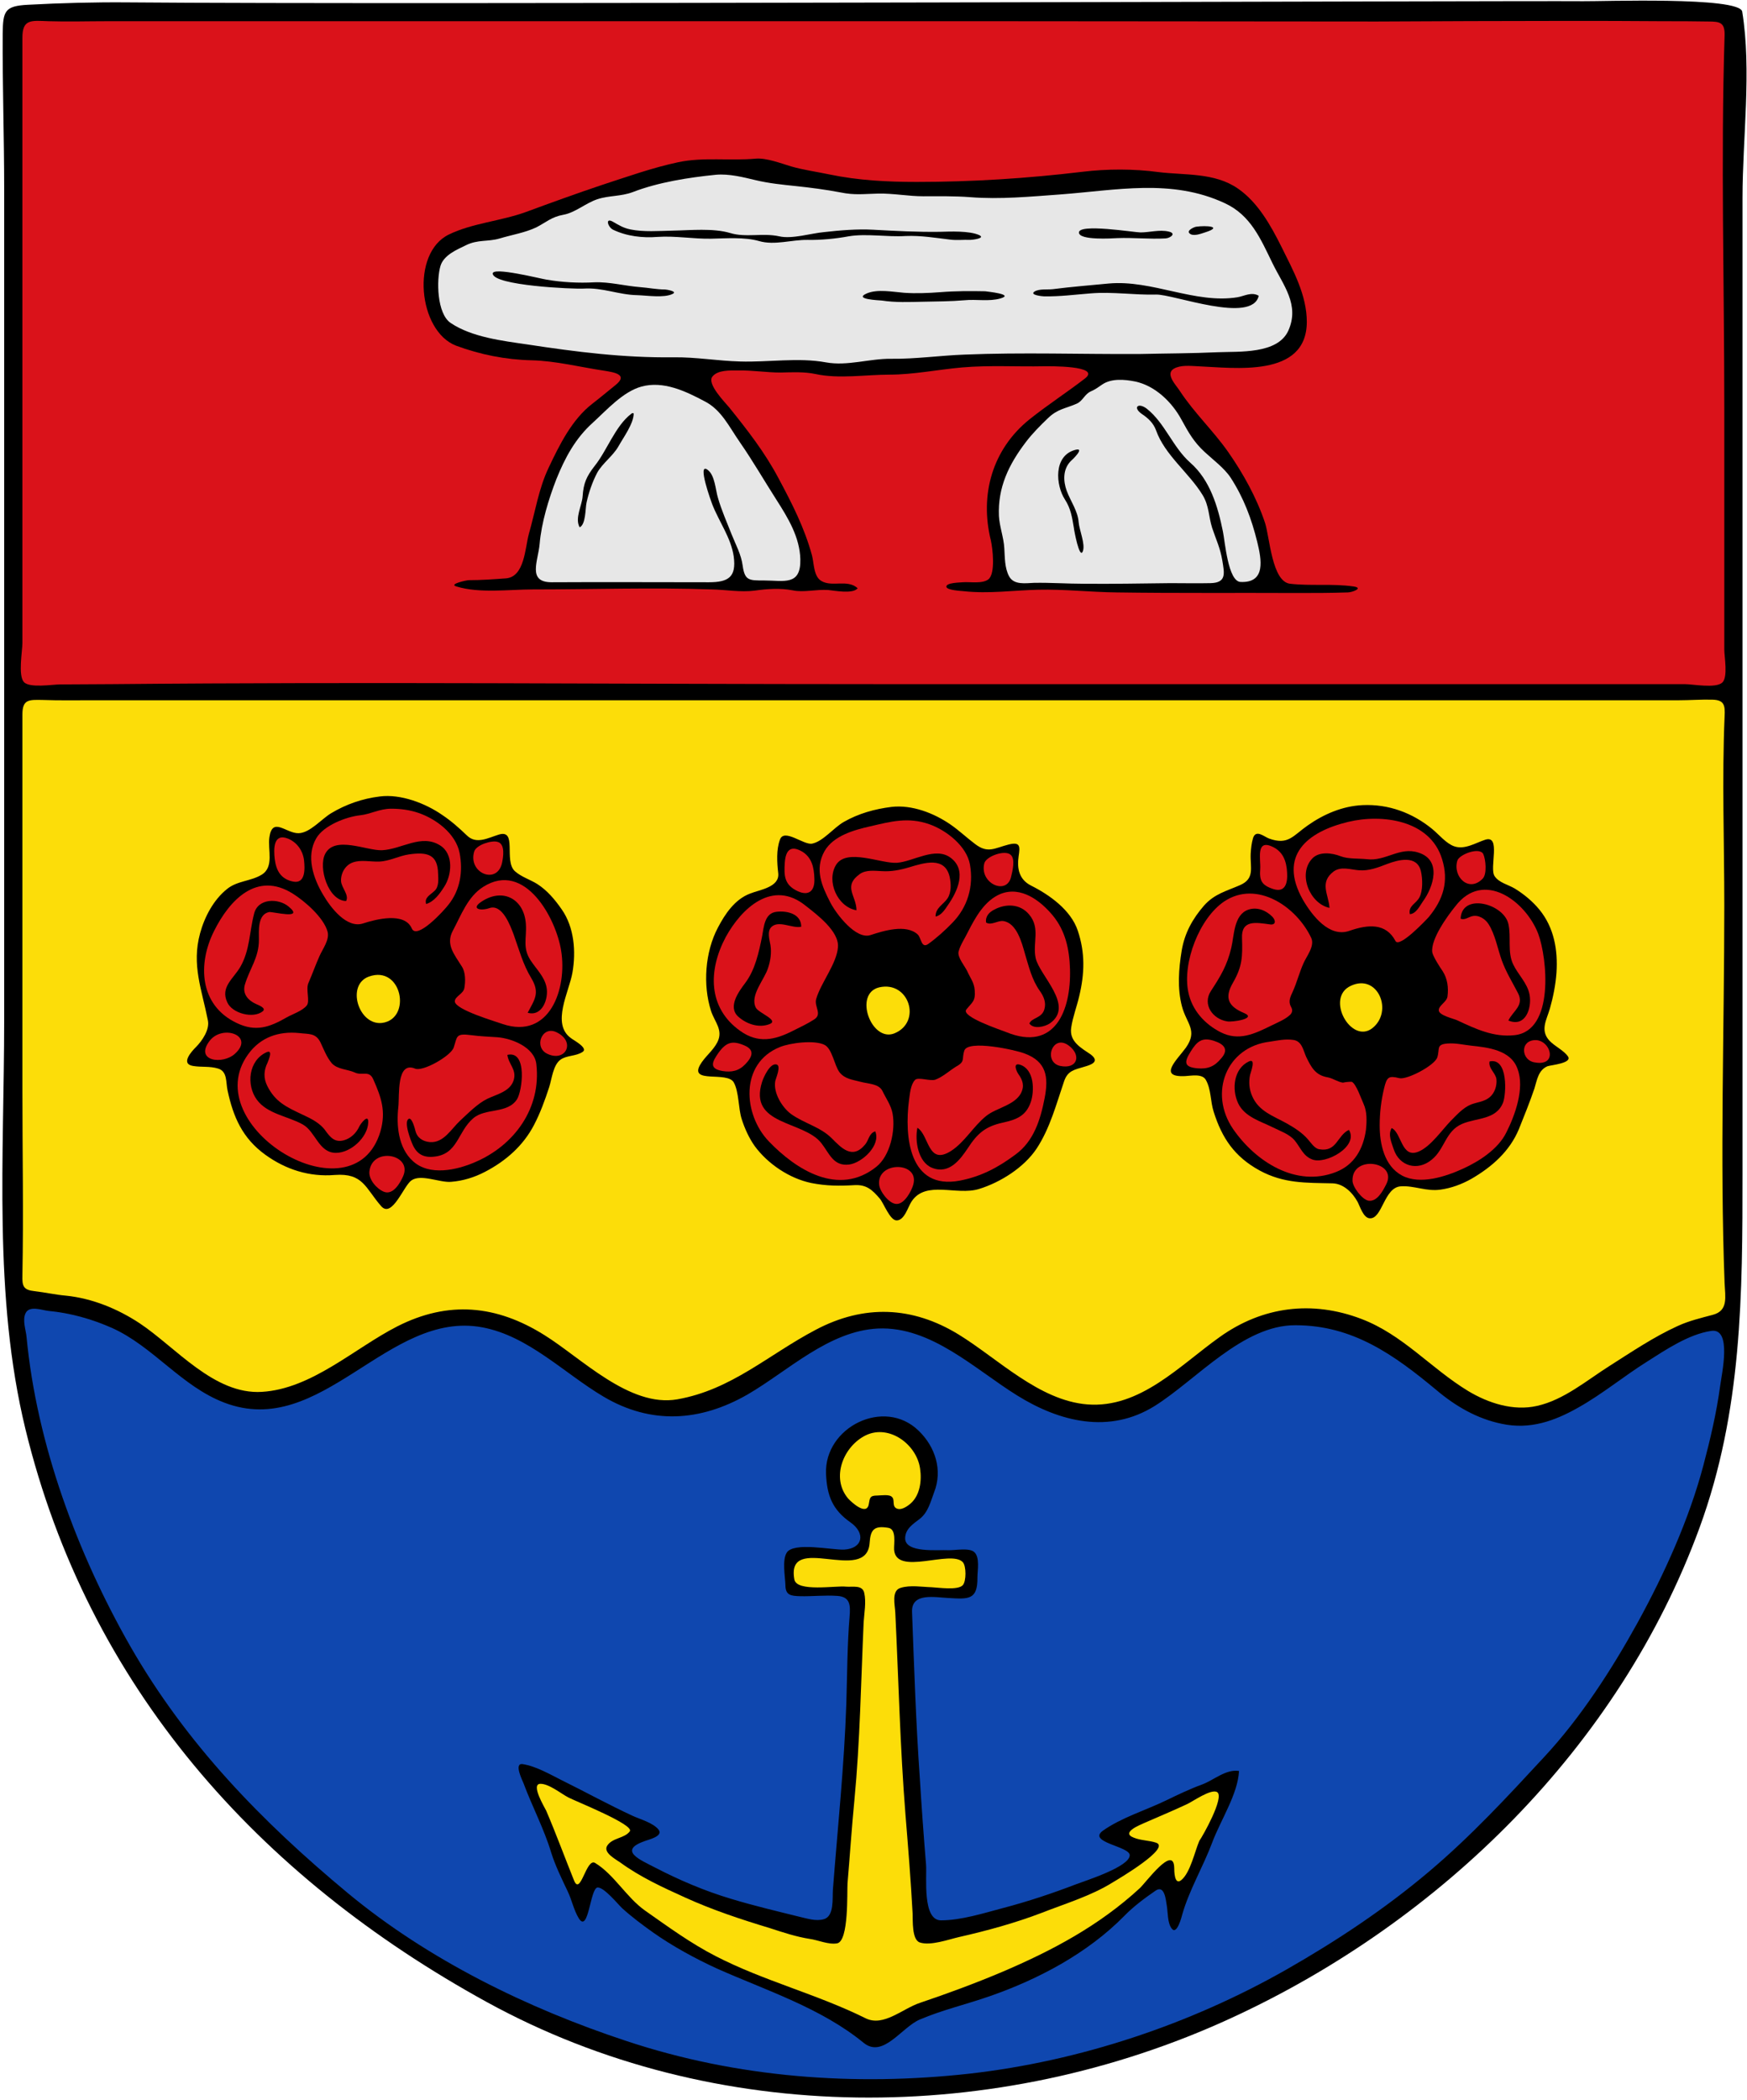 <?xml version="1.0" encoding="utf-8"?>
<!-- Generator: Adobe Illustrator 13.0.0, SVG Export Plug-In . SVG Version: 6.00 Build 14948)  -->
<!DOCTYPE svg PUBLIC "-//W3C//DTD SVG 1.1//EN" "http://www.w3.org/Graphics/SVG/1.1/DTD/svg11.dtd">
<svg version="1.1" id="Layer_1" xmlns="http://www.w3.org/2000/svg" xmlns:xlink="http://www.w3.org/1999/xlink" x="0px" y="0px"
	 width="585px" height="703px" viewBox="-0.8 -0.2 585 703" enable-background="new -0.8 -0.2 585 703" xml:space="preserve">
<g>
	<g>
		<defs>
			<path id="SVGID_1_" d="M582.6,3.7c-0.8-5.1-47.5-3.4-53.3-3.5C505.199,0,135,1.4,42.2,0.6C30.9,0.5,19.7,0.8,8.5,1.4
				C0.8,1.8,0.2,3.5,0.1,11C0,28.3,0.6,45.7,0.6,63c0,45.6,0,91.1,0,136.7c0,47.2,0,94.3,0,141.5C0.6,386.7-3.1,433.6,7.7,478.1
				C28.7,564.4,85.6,627.9,162.3,670c76.4,41.9,170.8,41.4,249.2,5.3c70.199-32.3,130-90.899,156.8-164.1
				c14.3-39.101,14.399-78,14.399-119.101c0-47.2,0-94.399,0-141.6c0-41.2,0-82.3,0-123.5c0-20.3,0-40.7,0-61
				C582.699,46,585.8,23.4,582.6,3.7"/>
		</defs>
		<clipPath id="SVGID_2_">
			<use xlink:href="#SVGID_1_"  overflow="visible"/>
		</clipPath>
		<g id="_x3C_Gruppe_x3E__Schwarz_1_" clip-path="url(#SVGID_2_)">
			<path d="M582.6,3.7c-0.8-5.1-47.5-3.4-53.3-3.5C505.199,0,135,1.4,42.2,0.6C30.9,0.5,19.7,0.8,8.5,1.4C0.8,1.8,0.2,3.5,0.1,11
				C0,28.3,0.6,45.7,0.6,63c0,45.6,0,91.1,0,136.7c0,47.2,0,94.3,0,141.5C0.6,386.7-3.1,433.6,7.7,478.1
				C28.7,564.4,85.6,627.9,162.3,670c76.4,41.9,170.8,41.4,249.2,5.3c70.199-32.3,130-90.899,156.8-164.1
				c14.3-39.101,14.399-78,14.399-119.101c0-47.2,0-94.399,0-141.6c0-41.2,0-82.3,0-123.5c0-20.3,0-40.7,0-61
				C582.699,46,585.8,23.4,582.6,3.7"/>
		</g>
	</g>
	<g>
		<defs>
			<path id="SVGID_3_" d="M582.6,3.7c-0.8-5.1-47.5-3.4-53.3-3.5C505.199,0,135,1.4,42.2,0.6C30.9,0.5,19.7,0.8,8.5,1.4
				C0.8,1.8,0.2,3.5,0.1,11C0,28.3,0.6,45.7,0.6,63c0,45.6,0,91.1,0,136.7c0,47.2,0,94.3,0,141.5C0.6,386.7-3.1,433.6,7.7,478.1
				C28.7,564.4,85.6,627.9,162.3,670c76.4,41.9,170.8,41.4,249.2,5.3c70.199-32.3,130-90.899,156.8-164.1
				c14.3-39.101,14.399-78,14.399-119.101c0-47.2,0-94.399,0-141.6c0-41.2,0-82.3,0-123.5c0-20.3,0-40.7,0-61
				C582.699,46,585.8,23.4,582.6,3.7"/>
		</defs>
		<clipPath id="SVGID_4_">
			<use xlink:href="#SVGID_3_"  overflow="visible"/>
		</clipPath>
		<g id="_x3C_Gruppe_x3E__Blau_1_" clip-path="url(#SVGID_4_)">
			<path fill="#0F47AF" d="M572.199,445.3c-7.5,1.101-15.199,6.3-21.5,10.3C542.9,460.5,535.8,466.4,527.8,470.9
				c-8.101,4.6-16.3,7.5-25.7,5.5c-8.3-1.7-15.5-5.9-21.9-11.301c-14.2-11.8-28-21.699-47.2-21.699c-17.6-0.101-33.1,18.199-47.1,27
				c-15.2,9.5-31.8,5.399-46.1-3.5c-14.2-8.801-28.801-23.2-46.601-22.4c-16.5,0.8-30.1,14.2-43.699,22.1
				c-15.9,9.101-32.301,10.101-48.2,0.7c-13.2-7.8-25.101-20.3-40.601-23.2C129,438.2,106.9,481.8,74.3,469.3
				c-14.4-5.5-23.8-18.8-37.601-25c-6.8-3-13.899-5-21.3-5.7c-2-0.199-6.3-1.899-7.6,0.7c-1.2,2.4,0.1,5.7,0.3,8.101
				c3.4,35.8,17,72.399,34.7,103.399c18.8,32.8,44.1,58.8,72.899,82.7c26.9,22.3,60.2,38.6,93.301,49.5
				c37,12.3,76.399,15.2,114.999,10.9c36.9-4.2,73.801-16.5,106.101-34.9c16.8-9.6,32.8-20.2,47.6-32.7
				c14.101-11.899,26.2-25,38.601-38.399c12.199-13.101,22.699-29.4,31.3-45c9-16.4,17.2-34.5,22-52.601
				c2.3-8.7,4.399-17.6,5.6-26.5C575.699,459.8,579.3,444.2,572.199,445.3z M405.1,616.6c-3,8-7.7,15.9-10,24
				c-0.2,0.801-1.8,7-3.5,4.801c-1.5-1.801-1.3-5.601-1.7-7.801c-0.3-1.699-0.7-7.1-3.8-4.899c-3.5,2.399-7.4,5.3-10.4,8.399
				C363.4,653.6,347,662.3,330.6,668c-7.7,2.7-15.9,4.6-23.4,7.8c-6.1,2.601-12.3,13.101-18.8,7.8
				C274.1,671.9,255.8,666.1,239.2,658.7c-7.2-3.3-14.9-7.5-21.4-12.101c-3.5-2.5-7-5.1-10.2-8c-1.5-1.399-6.1-7.1-8.3-7
				c-2.5,0.2-3,15.601-6.3,10.301c-1.7-2.801-2.3-6.101-3.7-9c-1.9-4-4.2-8.7-5.5-12.9c-2.4-8-6.4-15.5-9.3-23.3
				c-0.4-1-3.3-6.8-0.3-6.4c4.5,0.7,9.1,3.4,13.1,5.4c7.9,3.899,15.7,8.2,23.7,11.899c2.6,1.2,6.8,2.301,8.7,4.601
				c1.8,2.3-3.5,3.399-4.7,3.899c-9,3.2-1.3,6.301,3.7,8.9c8.1,4.2,16.6,7.8,25.3,10.4c7.6,2.3,15.2,4.1,22.899,6
				c2.601,0.6,5.601,1.6,8.2,0.8c3.5-1,2.8-7,3-9.8c1.601-20.801,3.8-41.5,4.5-62.4c0.3-9.7,0.3-19.5,1.101-29.2
				c0.3-3.7,0.199-6.5-4.101-6.8c-4.2-0.3-8.399,0.2-12.5,0.1c-3.1-0.1-4.899-0.3-4.899-3.8c-0.101-2.8-1.101-8.2,0.399-10.7
				c2.2-3.8,15.3-0.899,19.3-1.1c6.301-0.4,7.2-5.5,2.101-9.1c-6-4.2-7.9-8.9-8.2-16.301c-0.6-15.6,19.5-25.6,31-14.399
				c5.6,5.399,8.1,13.2,5.2,20.6c-1.2,3.2-2,6.7-4.801,8.9c-2.199,1.7-4.8,3.3-4.899,6.399c-0.2,5.2,11.3,3.9,14.399,4.101
				c2.101,0.1,7-0.9,8.7,0.6c2,1.7,1.101,6.3,1.101,8.5c0.1,7.601-3,7.3-9.7,6.9c-4.5-0.2-12.4-1.9-12.2,4.6
				c0.7,18.5,1.3,37.101,2.6,55.601C307.8,604.6,308.5,614.3,309.3,624c0.3,4.2-1.3,18.6,5,18.6c6.7,0,14.3-2.399,20.7-4.1
				c8.399-2.2,16.5-4.9,24.6-8c2.8-1.1,17.9-5.8,17.9-9.7c0-3-14.301-4.3-9-8.2c6.199-4.399,14.5-6.899,21.3-10.199
				c3.899-1.9,7.899-3.801,12-5.301c3.8-1.399,7.899-5.199,12.3-4.5C413.699,600.4,407.9,609.1,405.1,616.6z"/>
		</g>
	</g>
	<g>
		<defs>
			<path id="SVGID_5_" d="M582.6,3.7c-0.8-5.1-47.5-3.4-53.3-3.5C505.199,0,135,1.4,42.2,0.6C30.9,0.5,19.7,0.8,8.5,1.4
				C0.8,1.8,0.2,3.5,0.1,11C0,28.3,0.6,45.7,0.6,63c0,45.6,0,91.1,0,136.7c0,47.2,0,94.3,0,141.5C0.6,386.7-3.1,433.6,7.7,478.1
				C28.7,564.4,85.6,627.9,162.3,670c76.4,41.9,170.8,41.4,249.2,5.3c70.199-32.3,130-90.899,156.8-164.1
				c14.3-39.101,14.399-78,14.399-119.101c0-47.2,0-94.399,0-141.6c0-41.2,0-82.3,0-123.5c0-20.3,0-40.7,0-61
				C582.699,46,585.8,23.4,582.6,3.7"/>
		</defs>
		<clipPath id="SVGID_6_">
			<use xlink:href="#SVGID_5_"  overflow="visible"/>
		</clipPath>
		<g id="_x3C_Gruppe_x3E__Gelb_1_" clip-path="url(#SVGID_6_)">
			<path fill="#FCDD09" d="M293.6,330.3c-8.7,2.1-2.6,18.5,5.1,15.4C308,341.9,303.6,328,293.6,330.3z"/>
			<path fill="#FCDD09" d="M290.1,503.4c0.4-2.2,0.3-3,2.9-3c1.2,0,4-0.5,4.899,0.5c1,0.899,0,2.8,1.3,3.699
				c1.601,1,3.7-0.5,4.9-1.5c3.2-2.8,3.8-7.699,3.2-11.699c-1.101-8-10.2-14.9-18.1-11.2c-7.5,3.6-11.9,14.2-6,21.2
				C284.2,502.5,289.3,507.3,290.1,503.4z"/>
			<path fill="#FCDD09" d="M406.8,599.7c-2-1.3-8.3,3.2-10.101,4c-4.7,2.2-9.5,4.2-14.3,6.3c-1.3,0.6-8,3.2-3.6,4.9
				c2.399,1,5.1,0.899,7.5,1.699c5.2,1.7-12.5,12.101-14.5,13.301c-7.2,4.5-15.9,7.1-23.8,10.199c-8.9,3.4-18.4,6-27.7,8.101
				c-3.5,0.8-9.5,3-13.101,1.8c-2.7-0.9-2.3-7.5-2.399-9.7c-0.601-11.1-1.5-22.2-2.4-33.2c-1.8-22.5-2.3-45-3.399-67.5
				c-0.101-2.5-1.4-7.399,1.8-8.3c3.3-1,7-0.3,10.399-0.2c2.2,0.101,8.8,1.101,10.4-0.699c1.2-1.301,1.2-6.4,0-7.7
				c-4-4.3-22.4,4.8-23-4.2c-0.1-2,0.899-6.9-2-7.3c-4.8-0.8-5.899,0.7-6.2,5.1c-1,14-28.1-3.8-25.2,12.2
				c0.801,4.3,13.9,2,17.301,2.4c2.1,0.199,5.5-0.7,6.1,2.1c0.7,3.1,0,6.7-0.2,9.8c-0.899,19.9-1.2,39.8-3.1,59.601
				c-0.9,9.199-1.5,18.5-2.3,27.8c-0.2,2.8,0.5,19.399-3.5,20.1c-2.9,0.5-6.301-1.1-9.2-1.5c-4.5-0.7-9-2.2-13.3-3.6
				c-9.601-2.9-19.301-6.101-28.5-10.3c-7.301-3.301-14.9-6.801-21.5-11.601c-1.5-1.1-6.101-3.399-4.4-5.8c1.8-2.6,5.7-2.3,7.5-4.7
				c1.6-2.2-18-10-20.5-11.3c-2.4-1.2-6.6-4.7-9.5-4.6c-3.3,0.1,1.6,8.1,2,9c3.3,7.699,6.2,15.6,9.3,23.3
				c2.2,5.5,4.101-7.7,7.101-5.8c6.399,3.899,10.5,11.6,16.8,16c7.7,5.399,15.2,10.899,23.6,15.199
				C255,662.9,272.8,667.3,289.1,675.4c6,2.899,12.2-3.2,18.2-5.2c9.2-3.101,18.399-6.5,27.399-10.3c16.9-7.2,32.5-15.5,46.101-28
				c2.1-1.9,11.399-14.801,11.6-6.9c0,0.9,0,6.1,2.4,4.1c3-2.5,4.5-9.6,6-13.1C401.9,614.5,409.3,601.4,406.8,599.7z"/>
			<path fill="#FCDD09" d="M122.7,326.7c-7.7,2.8-3.4,16.5,4.5,15.5C137.2,340.8,133.8,322.7,122.7,326.7z"/>
			<path fill="#FCDD09" d="M576.6,302.9c0-21-0.8-42.3,0.1-63.3c0.2-3.7-0.1-5.5-4.1-5.6c-3.7-0.1-7.5,0.2-11.2,0.2
				c-11.1,0-22.2,0-33.2,0c-85.1,0-170.3,0-255.399,0c-46,0-91.9,0-137.9,0c-23,0-46,0-69,0c-11.899,0-23.8,0-35.8,0
				c-5.5,0-11.1,0.1-16.6-0.1c-4.7-0.1-6.8-0.2-6.8,4.9c0,41.9,0,83.9,0,125.8c0,20.601,0.399,41.3,0,61.9
				C6.6,430.3,7,431.6,10.8,432c3.5,0.4,7,1.2,10.5,1.5c8.8,0.9,17.3,4.4,24.6,9.2c12.2,8.1,25,24,41,23
				c16.7-1,31-14.601,45.301-21.9c17.1-8.7,33.199-7.2,49.3,2.9C193.9,454.4,210,471,226,468.2c18.2-3.2,30.399-14.9,46.399-23.3
				c16.101-8.5,32.3-7.9,47.8,1.6c13.2,8.1,26.9,22.1,43.101,23.4c17.699,1.399,31-13.101,44.399-22.601c14.3-10.2,30.9-12.3,47.4-6
				c13.899,5.3,23.2,16.5,35.7,24.101c6.8,4.1,15.199,6.8,23.1,5c9-2,16.7-8.601,24.3-13.4c7.4-4.7,14.8-9.7,22.7-13.3
				c3.9-1.8,7.8-2.7,11.9-3.8c5.2-1.4,4.1-6,3.899-10.601C575.1,387.2,576.6,344.9,576.6,302.9z M194.3,351.9
				c-2.2,1.5-5.3,1.1-7.4,2.6c-2.5,1.8-2.899,6.4-3.8,9.2c-1.399,4.3-3,8.7-5.1,12.7c-3.601,6.899-9.4,12-16.3,15.6
				c-3.601,1.9-7.5,3.1-11.5,3.4c-3.801,0.3-10-2.7-13.2-0.5c-2.601,1.699-6.5,12.899-10.2,8.6c-5.3-6.1-6-11.1-15.5-10.4
				c-8.5,0.7-16.4-1.8-23.3-6.8c-7.601-5.5-10.7-12.6-12.601-21.5c-0.6-2.7,0-6.3-3.1-7.3c-2.9-0.9-5.6-0.4-8.5-0.9
				c-4.2-0.699-0.5-4.799,1-6.299c2.1-2.1,4.7-5.9,4-9c-2-10.2-5.5-18.5-2.6-29.1c1.5-5.5,4.5-11.2,9-14.8c3.399-2.8,8-2.6,11.6-4.8
				c4.3-2.6,2-8.4,2.6-12.5c1-7.1,5.601-1.3,9.801-1.4c3.8-0.1,7.699-4.8,10.899-6.7c5-3,10.5-4.9,16.3-5.6
				c7-0.9,15.301,2.3,20.9,6.2c3,2,5.7,4.4,8.3,6.9c3.101,3,7,0.8,10.5-0.3c6.5-2.1,1.7,8.7,5.5,12.2c2.101,1.9,5.101,2.8,7.5,4.3
				c3.4,2.2,5.9,5.2,8.2,8.5c4.2,6,4.8,14.1,3.6,21.1c-1.1,6.5-7.199,17.2-0.5,22C191.1,347.9,196.3,350.6,194.3,351.9z
				 M362.199,356.9c-3.3,1-5.5,1.3-6.699,4.899c-2.601,7.601-4.7,15.7-9.2,22.5c-4.2,6.3-12.101,11.3-19.3,13.5
				c-7.5,2.3-17.7-3-22.5,4.101c-1.2,1.699-2.4,6.5-5.101,6.399c-2.199,0-4.3-5.8-5.6-7.3c-2.5-2.9-4.4-4.7-8.4-4.5
				c-5.1,0.3-9.399,0.3-14.5-0.7c-7.3-1.5-14.6-6.399-19-12.399c-1.899-2.7-3.3-5.801-4.3-8.9c-1.2-3.6-0.899-9.2-2.7-12.4
				c-2.199-3.8-14.8,0.5-11.3-5.8c1.601-2.8,4.3-4.7,5.8-7.6c2.101-4.1-0.899-6.8-2.1-10.5c-2.8-8.7-2-19.8,2.3-27.9
				c2.4-4.6,5.7-9.5,10.8-11.4c3.2-1.3,9.9-2.1,9.4-6.8c-0.4-3.5-0.7-7.9,0.6-11.3c1.4-3.8,7.9,1.9,10.7,1.4
				c3.7-0.7,7.3-5.4,10.7-7.3c4.9-2.8,10.3-4.3,15.9-5c6.899-0.8,14.3,2.1,19.8,5.9c2.899,2,5.399,4.4,8.199,6.5
				c4.301,3.3,6.5,1.4,11.2,0.2c4-1,3.9,0.6,3.4,3.9c-0.601,4.2,0.2,7.8,4.1,9.8c6.2,3.1,13.4,8.2,15.7,15.1
				c2.5,7.4,2.3,14.4,0.5,21.9c-0.8,3.5-2.2,7.1-2.7,10.6c-0.7,4.7,3.4,6.8,6.601,9C367.699,355.3,364.3,356.3,362.199,356.9z
				 M517.4,356.7c-3.1,1.3-3.5,4.6-4.399,7.5c-1.601,4.7-3.4,9.1-5.2,13.6c-3.101,7.4-9,12.601-15.9,16.601
				c-3.2,1.8-6.7,3.1-10.3,3.6c-4.8,0.7-8.8-1.4-13.3-1.1c-5.7,0.3-6.2,11.1-10.5,10.699c-2.101-0.199-3.2-4-4-5.5
				c-1.7-3.1-4.7-6.1-8.4-6.199C436.5,395.7,429.1,396,421,391.6c-8.4-4.6-12.601-10.8-15.4-19.699c-1.1-3.4-0.8-7.4-2.6-10.601
				c-1.2-2.2-4.9-1.399-6.9-1.3c-9.4,0.5-2.7-5.5,0.2-9.5c4.1-5.8,0.2-8.1-1.3-13.8c-1.601-6-1.101-12.6-0.101-18.7
				c1-5.9,3.601-10.6,7.5-15.1c3.5-3.9,7.4-4.8,12-6.8c5.101-2.2,3.4-5.9,3.601-10.5c0.1-1.8,0.3-3.6,0.8-5.3c1-3,3.7-0.4,5.399,0.2
				c6.4,2.3,8-1,12.9-4.4c5.4-3.8,11.7-6.5,18.4-6.8c8.699-0.4,16.699,2.6,23.3,8c2.2,1.8,4.7,4.9,7.399,5.8
				c3.5,1.2,7.2-1.2,10.301-2.2c5.5-1.8,1.3,9.5,3.199,12.2c1.5,2.2,4.5,2.8,6.7,4.1c3.101,1.9,6,4.3,8.3,7.1
				c4.9,6,6.2,13.5,5.7,21.1c-0.3,4.1-1.1,8.1-2.2,12c-1.1,3.8-3.399,7.3-0.1,10.8c1.8,1.9,4.8,3.2,6.2,5.3
				C525.6,355.7,518.6,356.3,517.4,356.7z"/>
			<path fill="#FCDD09" d="M451.5,329.8c-8.601,4,0.1,19.6,7.199,14.2C465.9,338.4,460.6,325.5,451.5,329.8z"/>
		</g>
	</g>
	<g>
		<defs>
			<path id="SVGID_7_" d="M582.6,3.7c-0.8-5.1-47.5-3.4-53.3-3.5C505.199,0,135,1.4,42.2,0.6C30.9,0.5,19.7,0.8,8.5,1.4
				C0.8,1.8,0.2,3.5,0.1,11C0,28.3,0.6,45.7,0.6,63c0,45.6,0,91.1,0,136.7c0,47.2,0,94.3,0,141.5C0.6,386.7-3.1,433.6,7.7,478.1
				C28.7,564.4,85.6,627.9,162.3,670c76.4,41.9,170.8,41.4,249.2,5.3c70.199-32.3,130-90.899,156.8-164.1
				c14.3-39.101,14.399-78,14.399-119.101c0-47.2,0-94.399,0-141.6c0-41.2,0-82.3,0-123.5c0-20.3,0-40.7,0-61
				C582.699,46,585.8,23.4,582.6,3.7"/>
		</defs>
		<clipPath id="SVGID_8_">
			<use xlink:href="#SVGID_7_"  overflow="visible"/>
		</clipPath>
		<g id="_x3C_Gruppe_x3E__Rot_1_" clip-path="url(#SVGID_8_)">
			<path fill="#DA121A" d="M266.3,298.1c3.9,1.8,5.8-0.3,5.6-4.2c-0.1-3.6-0.8-7-4-9c-4.1-2.4-5.6-0.3-5.899,3.6
				C261.7,292.9,261.8,296,266.3,298.1z"/>
			<path fill="#DA121A" d="M337.8,293.2c0.399-1.7,1.5-5.9-0.2-7.3c-1.9-1.7-8.2,0.5-8.8,2.9C327.1,295.5,336.4,299.7,337.8,293.2z"
				/>
			<path fill="#DA121A" d="M247.1,344.9c5.9,4.2,11.4,3.1,17.5,0c2.4-1.2,5-2.4,7.3-3.9c2.7-1.8-0.1-4.2,0.601-6.8
				c1.6-5.5,6.899-11.8,7.3-17.4c0.4-5.3-7.1-10.9-10.8-13.8c-11.101-9-21.5,0.8-26.8,10.5C236.3,324.6,236.2,337.2,247.1,344.9z
				 M248.7,328.9c3.399-4.5,4.6-10.3,5.699-15.7c0.601-3.2,0.801-7.8,4.9-8.2c3.5-0.4,8.2,0.7,8.2,5c-2.9,0.7-7.5-2.3-10,0.1
				c-1.5,1.5-0.601,4.3-0.3,6.1c0.399,2.5,0,5.2-0.801,7.6c-1.199,3.9-6.199,9.2-4.1,13.3c0.9,1.8,7.9,4.2,4.6,5.5
				c-3.6,1.4-7.699,0-10.5-2.5C242.8,336.8,246.6,331.7,248.7,328.9z"/>
			<path fill="#DA121A" d="M290.7,312.8c4.3-1.4,11.899-3.8,15.8-0.2c1.199,1.1,1.199,4.8,3.5,3.2c2.8-2,5.699-4.6,8.1-7.1
				c5.1-5.2,7.2-12.2,5.9-19.5c-1.101-6.2-7.9-11.5-13.601-13.5c-7.1-2.5-12.899-0.9-19.8,0.7c-5.3,1.2-12.3,3.1-15.3,8.3
				c-3.4,6.1-0.9,11.7,2,17.3C279.3,305.8,285.8,314.4,290.7,312.8z M279.1,289.4c3.5-5.9,15.2-0.4,20.5-0.8
				c5.4-0.4,12.8-5.5,17.9-1.7c5.699,4.2,2.199,11.5-0.9,15.9c-1,1.5-2.2,3.4-4.1,3.8c-0.101-2.9,2.6-4,4-6.1
				c1.3-2,1.199-4.9,0.699-7.2c-1.6-6.9-8.5-4.7-13.5-3.2c-3,0.9-5.999,1.5-9.199,1.3c-2.4-0.1-5.2-0.5-7.3,0.9
				c-5.9,4.2-1.2,7.3-1.2,12.2C279.6,303.4,275.9,294.8,279.1,289.4z"/>
			<path fill="#DA121A" d="M320.199,318.3c-0.5,1.9,2.101,4.9,2.9,6.6c1,2.3,2.3,3.7,2.5,6.4c0.3,3.7-0.9,4-2.8,6.4
				c-2,2.4,11.7,6.9,13.399,7.6c16.2,6.6,21.7-7.2,21.301-21.1c-0.2-6.6-1.5-12.8-5.801-18c-4-4.8-10.5-9.9-17.399-7.2
				c-5.4,2.2-8.5,7.9-11,12.8C322.3,313.9,320.8,316,320.199,318.3z M332.1,304.3c3.9-2.1,8.7-2,11.7,1.6
				c3.899,4.6,1.1,9.5,2.2,14.6c1.3,5.9,13.199,16,4.699,21.9c-1.699,1.1-5.399,2-6.8,0c0.8-2,4.101-1.7,5-4.7
				c0.7-2.3-0.2-4.4-1.5-6.2c-2.7-3.8-3.7-8.2-5-12.5c-1-3.5-2.7-10.3-7.3-10.9c-1.9-0.2-4,1.6-5.7,0.5
				C329.1,306.5,330.5,305.1,332.1,304.3z"/>
			<path fill="#DA121A" d="M248.6,349.8c-4.1-1.8-6.2-1.2-8.8,2.4c-2.1,3-3.3,5.3,1.3,6.1c3.101,0.5,5.5,0,7.7-2.3
				C251.1,353.6,252,351.3,248.6,349.8z"/>
			<path fill="#DA121A" d="M495.699,293.9c1.5-1.5,1-6.5,0.2-8.2c-1.2-2.5-8.1,0.1-8.7,2.2C485.6,293.3,491.1,298.7,495.699,293.9z"
				/>
			<path fill="#DA121A" d="M298.1,372.6c-0.5-2.8-2.2-5.1-3.399-7.6c-1.2-2.5-4.9-2.4-7.4-3.1c-2.6-0.7-5.2-0.9-7-3.2
				c-1.7-2.3-2.4-7.7-4.9-9.1c-3.399-1.8-11.699-0.7-15.1,0.7c-13.5,5.5-12.2,22.601-3.7,31.5c9.2,9.601,23.4,18.601,36,8.601
				C297.3,386.7,299.1,378.2,298.1,372.6z M283.6,389.6c-5.399,0.7-6.7-3.8-9.399-7.199c-6-7.601-24.5-5.801-19.801-20.5
				c0.5-1.5,2.601-6.301,4.801-5.801c1.699,0.4-0.2,4.601-0.4,5.601c-0.7,3.899,2.3,8.8,5.3,11c4.3,3.1,9.8,4.3,13.601,8.1
				c3.199,3.2,6.899,7.3,11.199,2.101c1.2-1.4,1.301-3.801,3.4-4.4C294.2,383.2,287.9,389,283.6,389.6z"/>
			<path fill="#DA121A" d="M451,311.4c6.3-2.2,12.3-2.7,15.5,3.4c1.3,2.4,10.1-6.9,11.1-8c4.9-5.9,6.8-12,4.5-19.4
				c-4-13.2-20.2-15.2-31.4-12.5c-13.8,3.3-23.6,11.3-15.199,26.1C438.6,306.3,444.3,313.7,451,311.4z M438.6,287.2
				c2.3-2.5,6.7-1.9,9.5-0.8c2.6,1,6,0.7,8.8,1c6.3,0.8,11-4.3,17.3-2.2c7.9,2.5,5,11.5,1.5,16.3c-1,1.4-2.3,4.2-4.399,4.3
				c-0.601-2.8,2.1-3.5,3.2-5.6c1.199-2.2,1.1-6.3,0.5-8.8c-1.301-5.5-7.601-3.8-11.301-2.4c-3.1,1.2-6.199,2.4-9.5,2.1
				c-2.699-0.2-5.899-1.4-8.399,0.4c-4.9,3.7-1.7,7.7-1.4,12.2C437.8,302.3,433.699,292.4,438.6,287.2z"/>
			<path fill="#DA121A" d="M357.1,349.8c-5.5-4.1-8.7,5.5-2.9,6.8C360,357.8,361.4,353,357.1,349.8z"/>
			<path fill="#DA121A" d="M293.6,396.4c0.2,2.199,3.4,6.5,5.9,6.399c2.6,0,4.899-4.3,5.5-6.399
				C307.3,388.5,292.7,388.4,293.6,396.4z"/>
			<path fill="#DA121A" d="M342.199,352.4c-2.8-1.101-18.899-4.7-20.1-0.9c-0.9,2.8,0.4,3.6-2.7,5.3c-2.3,1.4-4.5,3.5-7,4.4
				c-1.7,0.6-5.8-1-6.8,0.1c-1.5,1.601-1.7,4.601-2,6.7c-1.6,12.3,0,30.2,17,27c7.2-1.4,12.8-4.4,18.6-8.7
				c6.2-4.5,8.4-11.7,9.801-18.899C350.4,360.2,349.6,355.1,342.199,352.4z M344.4,368.6c-1.6,4.801-4.899,6-9.5,7
				c-5.8,1.301-8.399,3.601-11.6,8.5c-2.601,3.9-6.3,8.9-12,6.601c-4.7-1.9-5.8-9.101-4.9-13.4c4,2.5,3.4,12.7,11.2,7.8
				c4.7-3,7.5-8.3,11.9-11.8c3.399-2.7,9.399-3.5,11.6-7.6c1.2-2.4,0.6-4.3-0.9-6.4c-0.699-1-1.899-3.899,0.601-3.1
				C345.6,357.8,345.6,364.9,344.4,368.6z"/>
			<path fill="#DA121A" d="M478.8,318.5c0.2,1.4,2.6,5.1,3.5,6.4c1.6,2.5,2,5.5,1.6,8.5c-0.3,1.9-3.1,3-2.899,4.7
				c0.199,1.6,5,2.7,6.1,3.2c6.2,2.9,12.3,5.8,19.3,5c13.4-1.5,10.9-25.8,7.9-33.9c-4.2-11-18.4-21.6-27.8-9.2
				C483.9,306.4,478.3,314.1,478.8,318.5z M504.3,309.1c1,4.4-0.4,9.3,1.6,13.5c1.601,3.4,4.8,6.3,5.5,10.2
				c0.8,4.5-1.399,11-7.1,8.6c1.5-3.2,5.399-5,3.2-9.2c-1.9-3.7-3.9-6.8-5.4-10.9c-1.4-3.9-2.2-8.6-4.4-12.1
				c-1.1-1.8-3.399-3.3-5.6-2.7c-1.2,0.3-2.5,1.4-3.8,0.8C488.699,298.5,502.8,302.3,504.3,309.1z"/>
			<path fill="#DA121A" d="M167.3,288.7c0.4-1.9,1.2-6.4-1.5-7.1c-2-0.6-7.1,1-7.8,3.2C155.8,292,165.6,296.1,167.3,288.7z"/>
			<path fill="#DA121A" d="M153.9,323.4c1.2,1.9,1.2,4.9,0.801,7.1c-0.301,2-3.2,2.8-3.2,4.5c0.1,2.8,13.899,6.8,16.1,7.6
				c15.601,5.2,21.601-11.8,19.5-24.6c-1.7-10.8-12.1-30.1-26-21.4c-5.3,3.3-7.5,9.6-10.3,14.8C148.4,316,151.3,319.2,153.9,323.4z
				 M160.6,301.5c7.101-4.6,14.2-0.7,14.7,7.7c0.3,4.6-1.2,7.9,1.6,12.1c1.9,2.9,4.601,5.4,5.301,8.9c0.8,3.8-1.4,10-6.301,8.6
				c2.301-4.4,4.2-6.6,1.2-11.6c-2.8-4.6-4.1-9.6-5.899-14.6c-1.101-2.9-3.801-10.4-8.2-8.8C160,304.8,156.7,304,160.6,301.5z"/>
			<path fill="#DA121A" d="M120.8,308.9c4.3-1.4,13.9-3.9,16.3,1.7c1.7,3.9,10.7-5.9,12.3-8c3.9-4.9,4.9-11.1,3.7-17.3
				c-1.3-6.5-7.899-11.4-13.8-13.4c-2.9-1-6-1.4-9.1-1.4c-3.9,0-6.801,1.8-10.4,2.2c-4.7,0.5-12.2,3.4-14.7,7.7
				c-3.5,6-1,13.4,2.3,18.9C109.9,303.6,115.3,310.7,120.8,308.9z M108.1,285.6c3.2-6.2,13.9-1,19-1.2c6.601-0.3,13.2-5.6,19.5-1.6
				c4.601,2.9,3.9,10,1.3,13.9c-1.399,2.2-3.3,4.9-6,5.7c-0.699-2.2,1.5-3.1,2.801-4.4c1.5-1.3,1.3-3.9,1.199-5.7
				c-0.1-6.5-3.6-7.4-9.8-6.5c-3.399,0.5-6.5,2.3-10,2.4c-2.8,0.1-6.1-0.7-8.8,0.3c-2.5,0.9-4,3.6-3.9,6.2
				c0.101,2.2,2.801,4.7,1.7,6.7C109.1,301.3,105.7,290.2,108.1,285.6z"/>
			<path fill="#DA121A" d="M185.5,345.3c-4.9-2.3-7.7,5.2-2.9,7.3C188.7,355.4,192.1,348.4,185.5,345.3z"/>
			<path fill="#DA121A" d="M69.4,348.2c-5.199,6.8,4.4,8.1,8.5,4.3C84.6,346.4,73.7,342.6,69.4,348.2z"/>
			<path fill="#DA121A" d="M122.9,391.9c-0.3,2.699,2.4,5.8,4.801,6.8c3.1,1.3,5.5-2.9,6.5-5.2C137.4,386.1,123.8,383.6,122.9,391.9
				z"/>
			<path fill="#DA121A" d="M124.2,361.1c-1.4-3.199-3.7-1.1-6.2-2.3c-2.4-1.1-5.8-1-7.7-3.1c-1.7-2-2.7-4.7-3.8-7
				c-1.601-3.2-3.9-2.7-7.101-3.1c-6.899-0.7-13,1.4-17.1,7.1c-17.5,24.1,35.3,56.2,44.3,25.8C128.5,371.8,126.9,367.2,124.2,361.1z
				 M111.7,385.7c-5.801,0-6.801-7.101-11.101-9.5c-5-2.8-11.899-3.5-15.399-8.3C81.6,363,82.4,354.7,88.5,352
				c2.3-1,0.5,2.9,0.3,3.5c-1.3,2.6-1.4,5.2-0.1,7.8c2.699,5.4,6.5,7.101,11.8,9.601c2.8,1.3,5.899,2.8,7.7,5.399
				c1.6,2.2,3.1,4,6.1,3.2c2.3-0.6,4.2-2.4,5.2-4.6c0.399-0.9,3.2-4.601,3-1.301C122.3,380.5,116.7,385.7,111.7,385.7z"/>
			<path fill="#DA121A" d="M97.4,294.9c4.2,0.8,3.9-4.5,3.601-7.2c-0.4-3.2-2.4-6-5.4-7.2c-4.899-1.9-4.8,3.5-4.399,6.9
				C91.7,291.3,93.3,294.1,97.4,294.9z"/>
			<path fill="#DA121A" d="M78.4,342.2c6.4,3.1,11,1.5,16.9-1.9c2-1.1,5.1-2.1,6.6-3.9c1.2-1.4-0.399-5.5,0.601-7.6
				c1.3-3,2.399-6.1,3.7-9c1-2.3,3.399-5.4,2.699-8.1c-1.3-4.8-7.699-10.3-11.699-12.8c-12-7.5-21.101,2.1-26.301,12.5
				C65.3,322.5,66,336.3,78.4,342.2z M79.7,323.4c3.199-5.6,3-11.7,4.6-17.8c1.3-5.2,8.2-5.2,11.6-2.3c5.4,4.5-5.3,1.6-6.6,1.8
				c-3.9,0.8-3.4,6.3-3.4,9.3c0,6-3.1,9.6-4.699,15c-0.9,3.1,1.1,5.3,3.8,6.5c0.6,0.3,3.5,1.3,2.2,2.4c-3.2,2.6-10.301,0.7-11.9-3
				C72.9,330.2,77.4,327.4,79.7,323.4z"/>
			<path fill="#DA121A" d="M165.8,347c-3-0.2-5.8-0.3-8.8-0.7c-5.4-0.7-4.601,0.5-5.9,4.2c-1,2.8-10.3,8.1-12.899,7
				c-6.301-2.6-5.2,9-5.601,12.7c-0.7,6.2-0.1,13.8,4.9,18.3c5.5,5,14.6,3,20.8,0.3c13.1-5.6,22.2-18,20.5-32.8
				C178.2,350.4,170.7,347.4,165.8,347z M172.3,367.8c-3.2,4.9-10.5,2.8-14.6,6.3c-5.4,4.601-5.101,12.2-13.4,12.9
				c-3.3,0.3-5.5-0.9-6.9-4c-0.5-1.1-3.199-7.8-1.3-8.7c1.101-0.5,2.101,3.601,2.2,4c0.6,2.4,2.5,3.601,4.9,3.8
				c4.6,0.301,7.1-4.399,10-7.1c2.699-2.5,5.899-5.8,9.199-7.4c3.101-1.5,7.601-2.399,8.801-6.199c1.1-3.601-1.7-5.301-2.101-8.5
				C175.9,351.3,174.1,365.1,172.3,367.8z"/>
			<path fill="#DA121A" d="M455.8,369.3c-0.601-1.2-2.5-6.899-4-7.399c-1,0-2,0.1-2.9,0.3c-1.7-0.2-3.399-1.5-5.2-1.8
				c-4-0.7-5.399-3.301-7.1-6.801c-1-2.2-1.4-5.3-4.3-5.7c-2.8-0.4-5.3,0.2-8,0.6c-14.5,1.8-20.4,17.2-12.2,29.2
				c7.5,10.899,21.1,19.7,34.5,14.399c6.1-2.399,9.1-7.699,10-14.1C456.9,375.1,457,371.9,455.8,369.3z M438.6,387.9
				c-3.1-1.2-3.9-4-5.9-6.4c-1.8-2.1-4.8-3.1-7.199-4.3c-4.2-2.101-9.5-3.5-11.7-8.101c-2.2-4.699-1.5-11.6,3.6-14
				c2.5-1.199,0.601,3.601,0.4,4.5c-0.5,2.4-0.3,4.801,0.7,7.101c2.199,5.1,7,6.6,11.5,9.1c2.5,1.4,5.199,3.101,7.1,5.3
				c1,1.101,2.3,3.2,3.9,3.4c5.899,1,5.899-4.6,9.899-6.5C454.3,383.6,443,389.7,438.6,387.9z"/>
			<path fill="#DA121A" d="M452.1,395c0,2.1,3.2,6.3,5.3,6.7c2.9,0.5,4.9-3.3,6-5.5C467.3,388.6,451.9,386.2,452.1,395z"/>
			<path fill="#DA121A" d="M512.699,348c-4.6,0.6-3.899,6.7,0.301,7.4C521.4,357,518.3,347.2,512.699,348z"/>
			<path fill="#DA121A" d="M576.6,199.6c0-21.1,0-42.2,0-63.3c0-41.5-1.2-83.2,0.1-124.7c0.101-4.2-1.5-4.6-5.3-4.6
				c-5.1-0.1-10.2-0.1-15.3-0.1c-11-0.1-21.9-0.1-32.9-0.1c-21,0-41.899,0.1-62.899,0.2C418,7,375.6,6.9,333.199,6.9
				c-84.899,0-169.8,0-254.8,0C64,6.9,49.5,6.9,35.1,6.9c-6.6,0-13.2,0.2-19.7,0C9.7,6.7,6.7,6.1,6.7,12.4c0,41.5,0,83,0,124.5
				c0,21,0,42,0,63c0,5,0,10.1,0,15.1c0,2.8-1.5,10.9,0.5,13.1c1.899,2.1,9.6,0.8,12.1,0.8c5.9,0,11.8-0.1,17.7-0.1
				c85.1-0.8,170.3,0,255.399,0c85.2,0,170.4,0,255.601,0c5.1,0,10.199,0,15.3,0c2.8,0,10.3,1.5,12.6-0.5c2-1.8,0.7-8.7,0.7-11
				C576.6,211.4,576.6,205.5,576.6,199.6z M450.5,198.1c-5.601,0.2-11.2,0.2-16.801,0.2c-20.199-0.1-40.399,0.1-60.6-0.2
				c-8.7-0.1-17.5-1.1-26.2-0.9c-8.399,0.2-16.5,1.4-24.899,0.5c-0.801-0.1-5.801-0.3-5.9-1.5c-0.1-1.4,4.7-1.4,5.5-1.5
				c2.4-0.2,6.6,0.6,8.6-1c2.4-2,1.4-10.3,0.801-13c-3.801-15.3,0.5-30.5,12.899-40.5c6-4.8,12.5-9,18.601-13.7
				c5.699-4.4-12.4-4.1-13.601-4.1c-9.2,0.2-18.399-0.4-27.6,0.4c-8,0.7-16.2,2.4-24.2,2.4c-7.899,0-17,1.5-24.8-0.2
				c-3.8-0.8-7.8-0.6-11.7-0.5c-4.8,0-9.5-0.8-14.3-0.7c-2.6,0-6.7-0.2-8.5,2c-2.1,2.4,4.3,8.8,5.6,10.4
				c6.101,7.6,11.9,15,16.5,23.7c4.5,8.4,8.7,16.6,11.2,25.8c0.7,2.6,0.5,7.1,3.2,8.6c3.6,2.1,8.7-0.7,12.1,2.4
				c-1.5,2-7.8,0.8-9.8,0.6c-4-0.3-8.2,0.9-12,0.1c-4.1-0.8-8.6-0.5-12.7,0.1c-4.8,0.6-9.5-0.3-14.3-0.4c-20-0.7-40.1,0-60,0
				c-8,0-17.8,1.4-25.6-1c-2.7-0.8,3.5-2.1,4.2-2.1c4.199,0,8.199-0.3,12.399-0.6c6.3-0.5,6.4-10.2,7.7-14.9
				c2.1-7.3,3.3-15.2,6.6-22.1c3.601-7.6,7.801-16.2,14.7-21.5c2.601-2,5.2-4.2,7.7-6.2c4.5-3.6-0.7-4.3-3.7-4.8
				c-8.1-1.2-16.2-3.3-24.399-3.5c-8.7-0.2-17.2-1.9-25.301-4.9c-12.699-4.9-15.199-31-2.399-37.2c7.8-3.8,17.399-4.5,25.7-7.5
				c8.699-3.2,17.199-6.3,25.899-9.2c8.3-2.7,16.7-5.7,25.2-7.5c8.5-1.8,17.3-0.4,26-1.2c3.5-0.3,8.5,1.6,11.8,2.6
				c4.2,1.2,8.601,1.8,12.9,2.7c9.6,2,19.399,2.5,29.199,2.5c18.5,0,37.2-1.2,55.5-3.4c8.2-1,17.3-1,25.4,0.1
				c8.899,1.1,18.8,0.1,26.6,5.5c6.7,4.6,11,12.3,14.601,19.5c3.899,7.9,8.5,16.1,8.5,25.2c-0.101,18.8-24.3,15.3-36.5,14.8
				c-2.5-0.1-5.7-0.5-8,0.8c-3.101,1.8,0.899,5.7,2,7.5c4.8,7.3,11.1,13.2,16.1,20.3c5.101,7.3,9.601,15.4,12.4,23.8
				c1.6,4.9,2.3,19.7,8.399,20.4c7,0.8,14.2-0.1,21.2,0.9C456,196.6,452,198.1,450.5,198.1z"/>
			<path fill="#DA121A" d="M491.699,349.8c-2.699-0.3-5-0.9-7.8-0.7c-3.899,0.3-2.5,1.8-3.399,4.6c-0.801,2.7-10.101,7.6-12.7,7
				c-3.601-0.9-4.2-0.4-5.101,3.3c-1,4.1-1.5,8.3-1.5,12.5c0,6.1,1.5,13.6,7.5,16.8c6.101,3.2,14.7,0.3,20.4-2.3
				c5.5-2.5,11.8-6.6,14.5-12.1c2.9-5.7,6.2-14.801,3.8-21.2C505.199,351.2,497.3,350.4,491.699,349.8z M502.5,368.9
				c-2.301,5.8-8.801,5-13.7,7.1c-5.601,2.4-5.8,8.5-10.2,12c-4.7,3.9-10.8,2.2-12.7-3.5c-0.7-2.2-2-4.8-0.7-7.1
				c3.4,1.5,3.2,10.5,9.2,7.8c4-1.8,7.6-7.101,10.6-10.2c2-2,4.101-4.4,6.801-5.5c2.1-0.8,4.399-0.9,6.199-2.4
				c1.7-1.399,2.5-3.8,2.301-6c-0.2-2.1-2.801-3.699-2.301-6C504.3,353.7,503.6,366.2,502.5,368.9z"/>
			<path fill="#DA121A" d="M405.699,348.2c-4-1.3-5.699,0.2-7.8,3.6c-2.2,3.5-2.3,5.2,2.3,5.601c3.4,0.3,5.7-0.601,7.9-3.301
				C410.8,351.1,409.1,349.3,405.699,348.2z"/>
			<path fill="#DA121A" d="M407.9,345.3c6.101,3.1,11.3,0.6,17-2.2c2-1,4.601-2,6.3-3.6c0.8-0.8,0.9-1.7,0.3-2.7
				c-1-1.8-0.199-3.4,0.601-5.1c1.399-3.1,2.2-6.4,3.6-9.5c1-2.3,3.8-5.7,2.601-8.4c-4.9-10.5-18.2-19.5-29.101-12.3
				c-8.399,5.6-14.1,20.6-12.1,30.3C398.3,337.9,402.6,342.6,407.9,345.3z M404.699,331.5c3.2-4.9,5.4-8.5,6.801-14.4
				c1-4.1,0.8-11.1,5.699-12.8c2.9-1,5.9,0.2,8,2.3c1.301,1.3,1.301,3-0.899,2.6c-4.5-0.6-9.5-1.6-9.2,4.7c0.2,6.1,0.1,9.4-3,14.8
				c-3,5.1-1.6,8,3.7,10.2c4.5,1.9-4.101,3.1-5.601,2.8C405.4,341,401.699,336.1,404.699,331.5z"/>
			<path fill="#DA121A" d="M421.199,290.6c-0.3,3.9,0.4,5.5,4.4,6.8c4.1,1.3,4.8-2.2,4.6-5.5C430,288,428.8,284.7,425,283.1
				C419.699,280.8,421.4,287.6,421.199,290.6z"/>
		</g>
	</g>
	<g>
		<defs>
			<path id="SVGID_9_" d="M582.6,3.7c-0.8-5.1-47.5-3.4-53.3-3.5C505.199,0,135,1.4,42.2,0.6C30.9,0.5,19.7,0.8,8.5,1.4
				C0.8,1.8,0.2,3.5,0.1,11C0,28.3,0.6,45.7,0.6,63c0,45.6,0,91.1,0,136.7c0,47.2,0,94.3,0,141.5C0.6,386.7-3.1,433.6,7.7,478.1
				C28.7,564.4,85.6,627.9,162.3,670c76.4,41.9,170.8,41.4,249.2,5.3c70.199-32.3,130-90.899,156.8-164.1
				c14.3-39.101,14.399-78,14.399-119.101c0-47.2,0-94.399,0-141.6c0-41.2,0-82.3,0-123.5c0-20.3,0-40.7,0-61
				C582.699,46,585.8,23.4,582.6,3.7"/>
		</defs>
		<clipPath id="SVGID_10_">
			<use xlink:href="#SVGID_9_"  overflow="visible"/>
		</clipPath>
		<g id="_x3C_Gruppe_x3E__Grau_1_" clip-path="url(#SVGID_10_)">
			<path fill="#E7E7E7" d="M214,129.2c-6.2,1.7-11.7,7.9-16.3,12.1c-5.801,5.2-9.301,11.7-12.2,18.9c-2.601,6.7-5,14.6-5.601,21.7
				c-0.5,5.7-4.199,12.8,4,12.8c17.601-0.1,35.101,0,52.7,0c6.601,0,9.2-1.8,8.3-8.6C244,179.8,240,174.5,237.7,168.6
				c-0.2-0.5-5.301-14.4-1.5-11.5c2.399,1.8,2.6,6.7,3.399,9.3c1.2,4.2,3,8.2,4.601,12.3c1.399,3.5,3.199,6.7,3.699,10.5
				c0.7,5,2.2,4.9,7.101,4.9c6.7,0,12.399,1.9,12.2-7.1c-0.2-7.4-4.101-13.8-8-19.9c-4.101-6.4-7.9-13-12.2-19.2
				c-3.7-5.3-6.2-10.9-11.9-13.8C228.7,130.7,221.3,127.2,214,129.2z M206.3,149.2c-1.9,3.3-5.3,5.6-7.1,8.8
				c-1.601,3-2.9,6.8-3.601,10.1c-0.399,1.7-0.2,7.3-2.3,8.2c-1.7-3.1,0.8-7.2,1-10.4c0.3-4.4,1.3-6.6,4-10.1
				c4.2-5.2,6.9-13.4,12.3-17.5c0.2-0.2,0.5-0.3,0.8-0.1C211.4,141.6,207.9,146.3,206.3,149.2z"/>
			<path fill="#E7E7E7" d="M407,117.7c7.1-0.3,20,0.7,23.6-7.2c3.9-8.7-1.7-15.2-5.3-22.6c-4-8.2-7.3-16.1-16-20.1
				c-17.8-8.3-36.3-4.3-55.2-2.9c-9.8,0.7-20.1,1.7-30,0.9c-5.2-0.4-10.5-0.3-15.7-0.3c-5,0-10.1-1-15.1-0.9
				c-4.8,0.1-7.9,0.6-12.7-0.4c-4.7-0.9-10-1.6-14.8-2.1c-4.7-0.5-9-0.9-13.6-2c-4.2-1-8.9-2.2-13.301-1.8c-9,0.9-19.3,2.5-27.8,5.8
				c-4,1.5-8,1.1-11.899,2.4c-3.9,1.3-7.4,4.5-11.4,5.2c-3.9,0.7-5.7,2.5-9,4.2c-3.8,1.8-8.2,2.5-12.2,3.7
				c-4,1.2-7.399,0.3-11.399,2.3c-3.101,1.5-7.4,3.3-8.5,6.9c-1.4,4.7-1.2,16,3.399,19.1c7.101,4.8,17.5,6,25.7,7.2
				c16.4,2.5,32.2,4.5,48.9,4.3c7.5-0.1,14.8,1.2,22.3,1.4c9.399,0.3,19.6-1.4,28.8,0.3c7.2,1.3,14.6-1.3,21.8-1.2
				c8.1,0.1,16.399-1.1,24.5-1.4c19.399-0.8,39.1-0.1,58.6-0.2C389.6,118.1,398.3,118.1,407,117.7z M224.4,98.2
				c-2.899,1.4-8.6,0.5-11.8,0.4c-6.2-0.1-11.6-2.6-17.899-2.2c-3.7,0.2-30.2-1-30.5-5c-0.2-2.4,16,1.7,18,2
				c5.199,0.9,10.8,1.2,16,0.9c5-0.2,10.199,1.2,15.199,1.6c2.801,0.2,5.7,0.8,8.5,0.8C222.2,96.7,226.3,97.3,224.4,98.2z
				 M283.4,78.9c-4.3,0.8-9.399,1.3-13.699,1.2C264.4,80,258.6,82,253.4,80.5c-4.8-1.4-11.1-0.9-16.1-0.8c-6,0.1-11.9-1-17.9-0.6
				c-5,0.4-10.3-0.2-14.899-2.4c-1.7-0.8-2.8-4.2-0.101-2.7c2.101,1.2,3.5,2.1,5.9,2.6c4.4,0.9,9.6,0.5,14.1,0.4
				c5.9-0.1,13.601-0.9,19.301,0.8c5.199,1.6,11-0.1,16.399,1.1c4.3,1,10.601-1,15-1.4c5.3-0.6,11.101-1.1,16.5-0.8
				c7.399,0.4,14.7,0.8,22.2,0.7c3.5-0.1,10-0.4,13.3,1.1c2.3,1.1-2.5,1.6-3,1.6c-2.3-0.1-4.5,0.2-6.8-0.1c-5-0.6-9.7-1.4-14.8-1.2
				C296.3,79.2,289.3,77.9,283.4,78.9z M334.199,99.7c-3.8,1.1-8.1,0.2-12,0.6c-4.6,0.4-9.3,0.4-13.899,0.5
				c-4.601,0.1-9.3,0.3-13.8-0.4c-1-0.1-9.7-0.4-5-2.4c3.6-1.5,8.6-0.5,12.399-0.2c4.101,0.3,8.101,0.1,12.2-0.2
				c5-0.4,10-0.4,15-0.3C329.699,97.4,339.1,98.3,334.199,99.7z M399.699,75.7c3.301-0.5,9.301-0.1,3,1.9c-1.3,0.4-4,1.5-5.199,0.3
				C396.5,76.9,399.1,75.8,399.699,75.7z M381.1,77.6c3.1,0,6.3-1,9.4-0.3c2.8,0.6,0.6,2.2-1,2.3c-5.301,0.3-10.801-0.3-16.101-0.1
				c-1.8,0.1-12.7,0.8-12.899-1.8C360.199,74.5,379.1,77.6,381.1,77.6z M364.5,98c-5.2,0.4-10.4,1.1-15.7,1c-0.3,0-5-0.4-3.2-1.6
				c1.6-1,4.399-0.6,6.1-0.8c6.2-0.8,12.601-1.3,18.8-1.9c14.5-1.3,28.9,6.9,43.101,4.6c2.3-0.4,4.7-1.9,7.1-0.5
				c-2.2,9.6-28.7-0.6-34.399-0.4C379.1,98.6,371.8,97.4,364.5,98z"/>
			<path fill="#E7E7E7" d="M411.3,159.7c-2.101-3.2-5.9-6-8.7-8.6c-3.601-3.3-5.4-6.5-7.7-10.7c-3.2-6-8.9-11.5-15.6-12.9
				c-3.5-0.7-7.9-1.1-11,1c-1.301,0.9-2.4,1.7-3.801,2.3c-2.1,0.9-2.699,3.2-4.699,4.1c-3.801,1.7-6.4,1.7-9.7,4.9
				c-2.601,2.5-5.2,5.1-7.4,8c-5.7,7.5-9.399,15.1-9,24.7c0.2,3.6,1.601,7.2,1.8,10.8c0.2,3.1,0.101,6.6,1.601,9.4
				c1.6,3,5.5,2.3,8.399,2.2c5.5-0.1,11,0.3,16.5,0.3c9.7,0.1,19.4-0.1,29.101-0.2c4.5,0,8.899,0.1,13.399,0c5.5-0.1,4.7-3.3,4-7.6
				c-0.699-4.2-2.1-7-3.399-10.9c-1.2-3.8-1-7.4-3.2-11c-4.5-7.4-12.7-13.4-15.6-21.7c-0.9-2.4-2.601-4-4.7-5.4
				c-3.2-2.2-1.3-4,1.6-1.8c6.101,4.8,8.7,12.9,14.601,18.1c6.6,5.8,9.199,14.6,10.899,23c0.7,3.3,1.7,16.7,5.9,16.9
				c8.6,0.4,7-7.6,5.6-13.4C418.3,173.5,415.699,166.5,411.3,159.7z M361.8,184.3c-1.101,3-3-7.3-3-7.8c-0.601-3.5-1-6.4-3-9.5
				c-3.101-4.8-3.9-14.6,3.399-16.6c3.601-1-1,3.4-1.5,3.8c-2.6,2.7-2.5,6.6-1.3,9.9c1.3,3.5,3.7,6.7,4,10.5
				C360.6,177.2,362.699,182,361.8,184.3z"/>
		</g>
	</g>
</g>
</svg>
